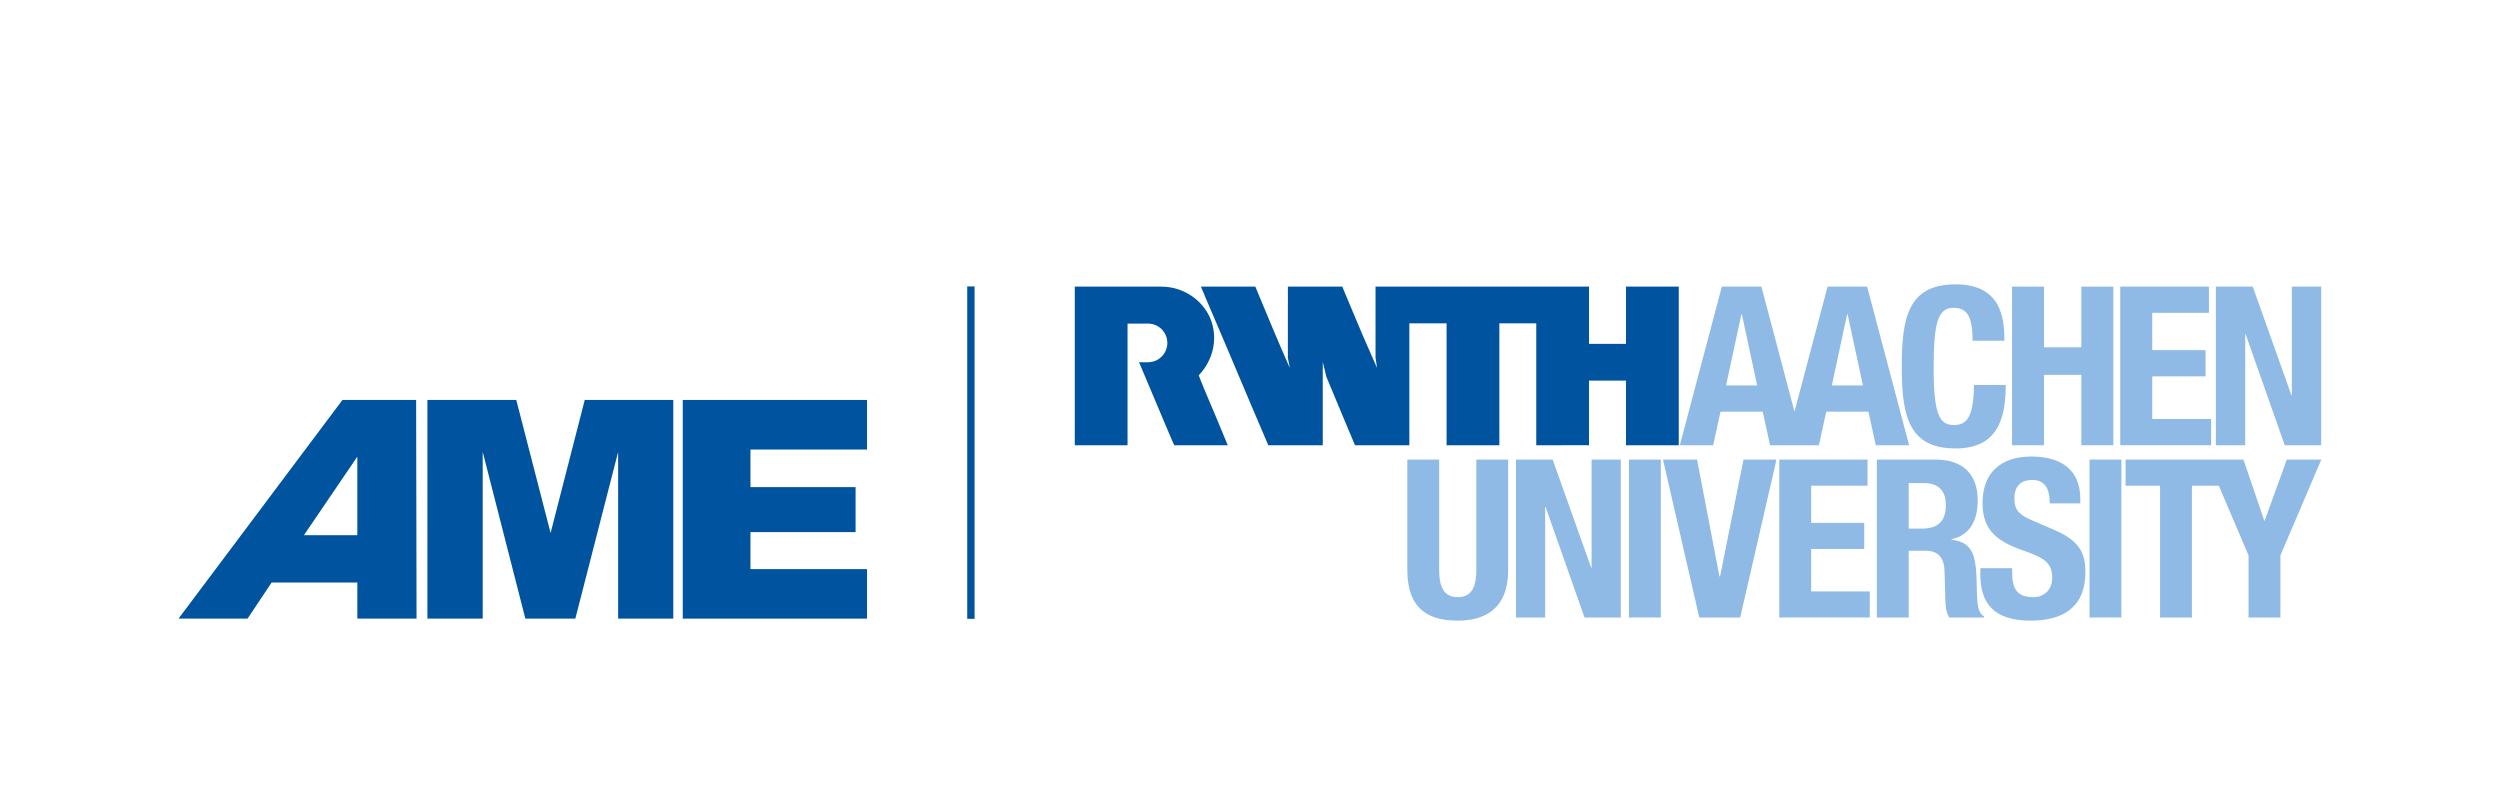 <?xml version="1.0" encoding="utf-8"?>
<!-- Generator: Adobe Illustrator 16.0.3, SVG Export Plug-In . SVG Version: 6.00 Build 0)  -->
<!DOCTYPE svg PUBLIC "-//W3C//DTD SVG 1.1//EN" "http://www.w3.org/Graphics/SVG/1.1/DTD/svg11.dtd">
<svg version="1.1" xmlns="http://www.w3.org/2000/svg" xmlns:xlink="http://www.w3.org/1999/xlink" x="0px" y="0px"
	 width="348.949px" height="110px" viewBox="0 0 348.949 110" enable-background="new 0 0 348.949 110" xml:space="preserve">
<g id="Ebene_2">
	<rect fill="#FFFFFF" width="348.949" height="110"/>
</g>
<g id="Ebene_1">
	<g>
		<defs>
			<rect id="SVGID_1_" x="10.39" y="16.78" width="328.118" height="92.795"/>
		</defs>
		<clipPath id="SVGID_2_">
			<use xlink:href="#SVGID_1_"  overflow="visible"/>
		</clipPath>
		<path clip-path="url(#SVGID_2_)" fill="#8EBAE5" d="M261.97,86.192h4.445v-9.323h2.376c1.791,0,2.563,1.051,2.625,2.779
			l0.123,4.229c0.03,0.862,0.124,1.696,0.556,2.314h4.815v-0.185c-0.833-0.434-0.957-1.637-0.987-3.951
			c-0.063-4.662-0.525-6.329-3.55-6.73v-0.062c2.5-0.524,3.674-2.5,3.674-5.434c0-3.767-2.224-5.681-5.866-5.681h-8.211V86.192z
			 M266.415,67.424h2.099c2.006,0,3.088,1.019,3.088,3.057c0,2.376-1.205,3.302-3.335,3.302h-1.852V67.424z"/>
		<path clip-path="url(#SVGID_2_)" fill="#8EBAE5" d="M196.433,64.151v15.373c0,5.896,3.426,7.1,7.038,7.1
			c3.611,0,7.039-1.48,7.039-7.1V64.151h-4.445v15.373c0,2.192-0.524,3.828-2.594,3.828c-2.068,0-2.593-1.636-2.593-3.828V64.151
			H196.433z"/>
	</g>
	<polygon fill="#8EBAE5" points="211.598,64.151 211.598,86.192 215.673,86.192 215.673,70.759 215.733,70.759 221.167,86.192 
		226.229,86.192 226.229,64.151 222.154,64.151 222.154,79.246 222.094,79.246 216.722,64.151 	"/>
	<rect x="227.373" y="64.151" fill="#8EBAE5" width="4.445" height="22.041"/>
	<polygon fill="#8EBAE5" points="232.123,64.151 237.185,86.192 242.896,86.192 247.958,64.151 243.358,64.151 240.087,80.451 
		239.995,80.451 236.877,64.151 	"/>
	<polygon fill="#8EBAE5" points="248.354,64.151 248.354,86.192 260.98,86.192 260.98,82.551 252.799,82.551 252.799,76.622 
		260.209,76.622 260.209,72.98 252.799,72.98 252.799,67.794 260.671,67.794 260.671,64.151 	"/>
	<g>
		<defs>
			<rect id="SVGID_3_" x="10.39" y="16.78" width="328.118" height="92.795"/>
		</defs>
		<clipPath id="SVGID_4_">
			<use xlink:href="#SVGID_3_"  overflow="visible"/>
		</clipPath>
		<path clip-path="url(#SVGID_4_)" fill="#8EBAE5" d="M276.415,79.309v0.895c0,4.076,1.975,6.423,7.008,6.423
			c4.815,0,7.655-2.101,7.655-6.763c0-2.685-0.865-4.382-4.199-5.834l-3.426-1.48c-1.883-0.804-2.284-1.637-2.284-2.994
			c0-1.296,0.525-2.563,2.531-2.563c1.697,0,2.408,1.204,2.408,3.273h4.26v-0.618c0-4.229-2.872-5.927-6.823-5.927
			c-4.198,0-6.821,2.191-6.821,6.481c0,3.675,1.821,5.312,5.772,6.668c2.933,1.02,3.952,1.761,3.952,3.768
			c0,1.852-1.298,2.716-2.655,2.716c-2.347,0-2.933-1.327-2.933-3.396v-0.648H276.415z"/>
	</g>
	<rect x="291.658" y="64.151" fill="#8EBAE5" width="4.444" height="22.041"/>
	<polygon fill="#8EBAE5" points="319.192,64.151 316.105,72.672 316.044,72.672 313.143,64.151 296.687,64.151 296.687,67.794 
		301.502,67.794 301.502,86.192 305.947,86.192 305.947,67.794 309.696,67.794 313.852,77.519 313.852,86.192 318.298,86.192 
		318.298,77.519 324.009,64.151 	"/>
	<g>
		<defs>
			<rect id="SVGID_5_" x="10.39" y="16.78" width="328.118" height="92.795"/>
		</defs>
		<clipPath id="SVGID_6_">
			<use xlink:href="#SVGID_5_"  overflow="visible"/>
		</clipPath>
		<path clip-path="url(#SVGID_6_)" fill="#00549F" d="M157.383,62.146h-0.282h-7.084v-2.495v-19.48v-0.163h7.069h0.015h4.995
			c3.276-0.001,6.1,2.12,7.022,4.931c0.853,2.605,0.124,5.434-1.802,7.449c0.256,0.693,0.506,1.236,0.743,1.859
			c0.535,1.233,1.024,2.466,1.559,3.683l1.753,4.217h-0.045h-7.424c0,0.004-0.06-0.178-0.119-0.253
			c-0.297-0.651-0.565-1.351-0.861-2.004l-1.797-4.262c-0.713-1.722-1.426-3.35-2.138-5.072c0.889-0.024,1.554,0.143,2.412-0.252
			c0.604-0.297,1.518-1.035,1.542-2.449c-0.024-0.701-0.218-1.232-0.681-1.785c-0.466-0.513-1.139-0.894-2.016-0.906
			c0,0-2.862-0.001-2.861,0V62.146z"/>
		<path clip-path="url(#SVGID_6_)" fill="#00549F" d="M234.319,40.008v22.139h-5.751h-1.615V53.12h-0.688h-4.408h-0.062v9.027
			c-1.336,0-2.775-0.015-4.111,0h-3.254V45.13h-5.151v0.534v1.603v7.291v7.588h-0.06h-7.307V52.97v-0.356V45.13h-5.196v8.033v8.983
			h-7.587c-1.321-3.191-2.717-6.414-4.009-9.592c-0.149-0.668-0.297-1.337-0.49-1.99v11.582h-7.603
			c-1.507-3.504-2.955-6.938-4.457-10.494c-0.521-1.232-0.948-2.234-1.486-3.515l-0.074-0.168l-1.17-2.747l-1.676-3.923
			c-0.147-0.445-0.384-0.847-0.534-1.292h7.586c1.56,3.786,3.132,7.528,4.767,11.255l0.045,0.089
			c-0.06-0.431-0.194-0.98-0.269-1.395v-6.608c0.015-1.055,0-2.258,0-3.341h7.603c0.096,0.241,0.148,0.371,0.223,0.565
			c0.892,2.093,1.738,4.172,2.629,6.25l1.99,4.529c-0.045-0.476-0.149-0.935-0.209-1.395v-9.949h0.609h5.168h18.709h5.314v1.381
			v6.608h0.357h4.8v-7.989h3.842H234.319z"/>
	</g>
	<path fill="#8EBAE5" d="M255.685,53.805l2.14-9.954h0.062l2.141,9.954H255.685z M240.925,53.805l2.14-9.954h0.062l2.14,9.954
		H240.925z M260.615,40.005h-5.521l-4.62,17.452l-4.619-17.452h-5.521l-5.861,22.141h4.652l1.023-4.682h5.893l1.022,4.682h6.821
		l1.023-4.682h5.892l1.023,4.682h4.652L260.615,40.005z"/>
	<g>
		<defs>
			<rect id="SVGID_7_" x="10.39" y="16.78" width="328.118" height="92.795"/>
		</defs>
		<clipPath id="SVGID_8_">
			<use xlink:href="#SVGID_7_"  overflow="visible"/>
		</clipPath>
		<path clip-path="url(#SVGID_8_)" fill="#8EBAE5" d="M279.774,47.561c0-3.21-0.462-7.872-6.822-7.872
			c-6.667,0-7.502,4.754-7.502,11.453c0,6.698,0.835,11.452,7.502,11.452c5.834,0,7.007-4.105,7.007-8.859h-4.444
			c0,4.754-1.173,5.587-2.778,5.587c-1.914,0-2.84-1.204-2.84-7.872c0-6.235,0.525-8.488,2.778-8.488
			c2.006,0,2.654,1.389,2.654,4.599H279.774z"/>
	</g>
	<polygon fill="#8EBAE5" points="280.838,62.146 285.302,62.146 285.302,52.318 290.511,52.318 290.511,62.146 294.977,62.146 
		294.977,40.008 290.511,40.008 290.511,48.474 285.302,48.474 285.302,40.008 280.838,40.008 	"/>
	<polygon fill="#8EBAE5" points="295.944,40.004 295.944,62.146 308.63,62.146 308.63,58.488 300.41,58.488 300.41,52.533 
		307.854,52.533 307.854,48.873 300.41,48.873 300.41,43.663 308.318,43.663 308.318,40.004 	"/>
	<polygon fill="#8EBAE5" points="309.292,40.008 309.292,62.146 313.386,62.146 313.386,46.643 313.446,46.643 318.904,62.146 
		323.989,62.146 323.989,40.008 319.896,40.008 319.896,55.17 319.834,55.17 314.439,40.008 	"/>
	<rect x="135.007" y="39.978" fill="#00549F" width="1.023" height="46.398"/>
	<polygon fill="#00549F" points="95.297,55.826 120.563,55.826 121.019,55.826 121.019,62.747 104.75,62.747 104.75,67.992 
		119.422,67.992 119.422,68.892 119.422,69.701 119.422,70.43 119.422,71.126 119.422,71.833 119.422,72.563 119.422,73.373 
		119.422,74.272 104.75,74.272 104.75,79.438 121.019,79.438 121.019,86.347 120.563,86.347 95.297,86.347 	"/>
	<polygon fill="#00549F" points="59.658,55.826 72.062,55.826 76.851,74.398 81.617,55.826 93.975,55.826 93.975,86.347 
		86.28,86.347 86.28,63.077 80.305,86.347 73.328,86.347 67.377,63.077 67.377,86.347 59.658,86.347 	"/>
	<path fill="#00549F" d="M49.875,81.307h-11.96l-3.363,5.04h-9.634L47.8,55.825h10.284l0.057,30.521h-8.266V81.307z M49.875,74.706
		V63.738l-7.457,10.968H49.875z"/>
</g>
</svg>
